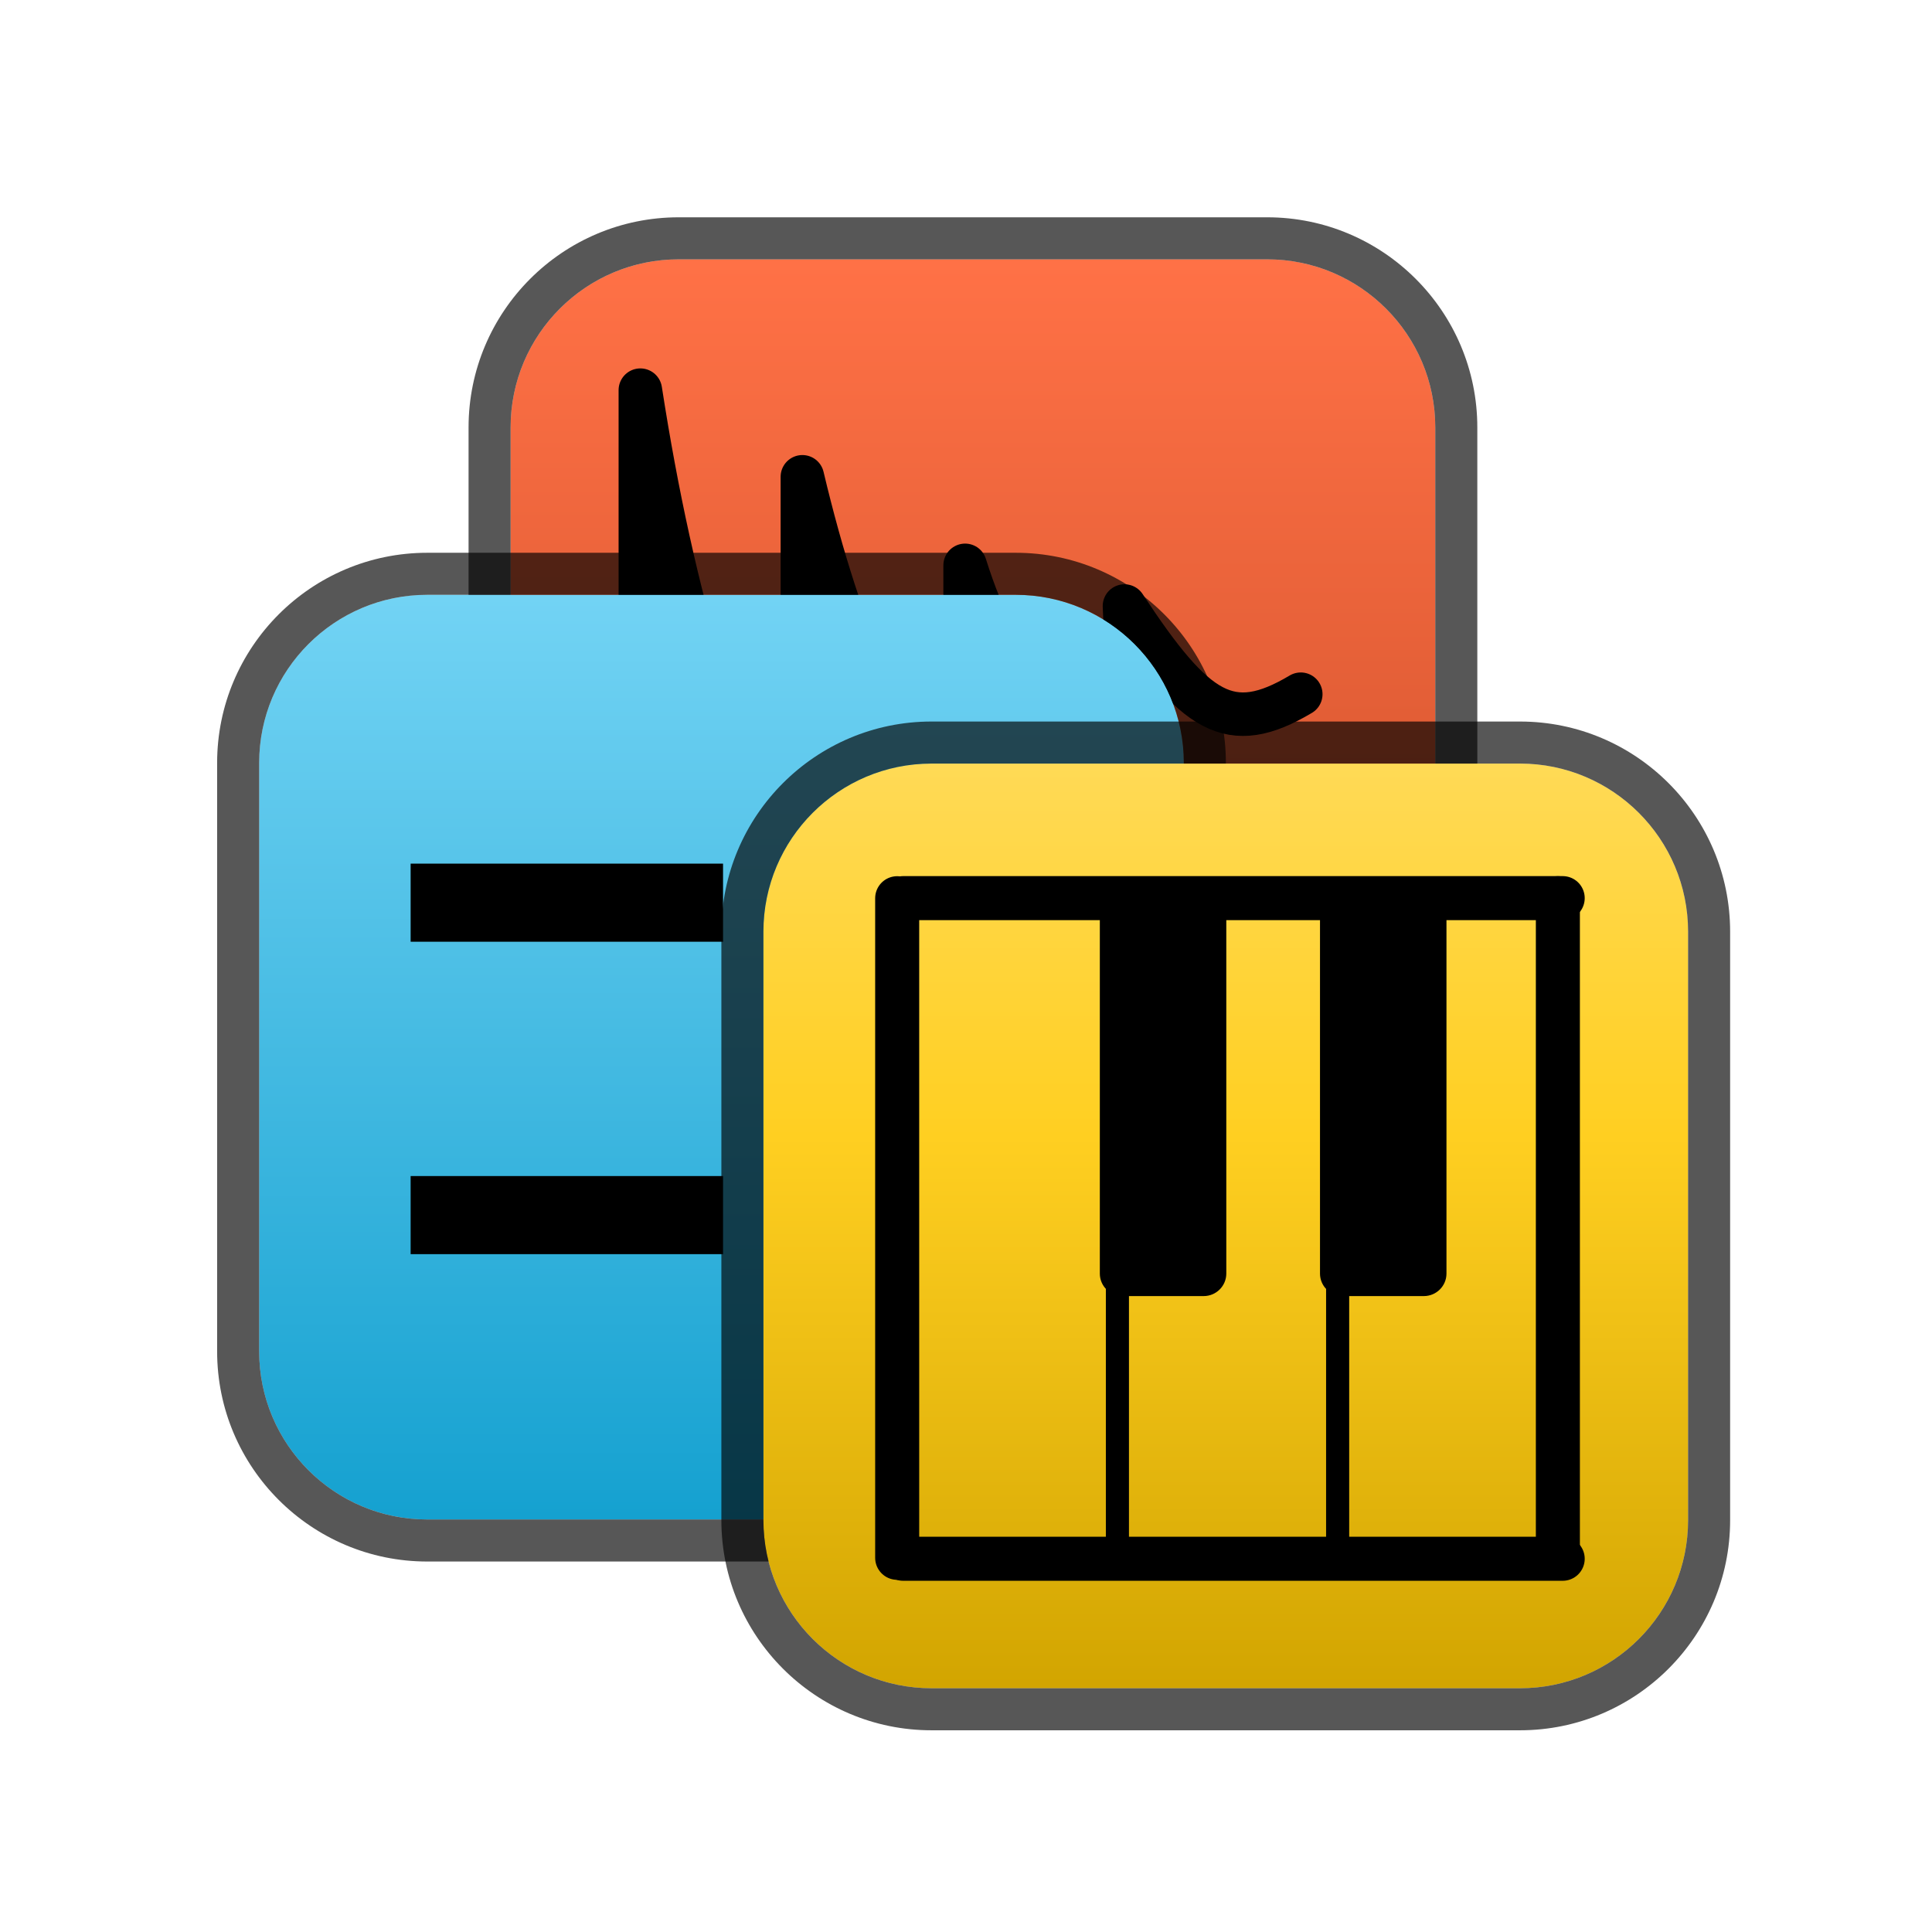 <?xml version="1.0" encoding="UTF-8" standalone="no"?>
<!DOCTYPE svg PUBLIC "-//W3C//DTD SVG 1.1//EN" "http://www.w3.org/Graphics/SVG/1.1/DTD/svg11.dtd">
<svg width="23px" height="23px" version="1.1" xmlns="http://www.w3.org/2000/svg" xmlns:xlink="http://www.w3.org/1999/xlink" xml:space="preserve" xmlns:serif="http://www.serif.com/" style="fill-rule:evenodd;clip-rule:evenodd;stroke-linecap:round;stroke-linejoin:round;stroke-miterlimit:1.5;">
    <g transform="matrix(1,0,0,1,-160,-194)">
        <g transform="matrix(1.211,0,0,1.211,-33.684,23.316)">
            <rect id="kind_device" x="160" y="141" width="19" height="19" style="fill:none;"/>
            <g id="kind_device1" serif:id="kind_device">
                <g id="Audio-FX" serif:id="Audio FX" transform="matrix(0.606,0,0,0.606,163.363,95.728)">
                    <g id="Audio-FX1" serif:id="Audio FX" transform="matrix(1,0,0,1,-31.37,31.822)">
                        <path d="M49,49.727C49,48.222 47.778,47 46.273,47L36.727,47C35.222,47 34,48.222 34,49.727L34,59.273C34,60.778 35.222,62 36.727,62L46.273,62C47.778,62 49,60.778 49,59.273L49,49.727Z" style="fill:url(#_Linear1);"/>
                        <path d="M49.682,49.727L49.682,59.273C49.682,61.154 48.154,62.682 46.273,62.682L36.727,62.682C34.846,62.682 33.318,61.154 33.318,59.273L33.318,49.727C33.318,47.846 34.846,46.318 36.727,46.318L46.273,46.318C48.154,46.318 49.682,47.846 49.682,49.727ZM49,49.727C49,48.222 47.778,47 46.273,47L36.727,47C35.222,47 34,48.222 34,49.727L34,59.273C34,60.778 35.222,62 36.727,62L46.273,62C47.778,62 49,60.778 49,59.273L49,49.727Z" style="fill-opacity:0.66;"/>
                    </g>
                    <g transform="matrix(0.055,0,0,0.055,-121.502,33.076)">
                        <path d="M2295.21,1049.69L2295.21,870.328C2304.7,931.625 2319.94,983.924 2343,1024L2343,895.883C2354.36,943.637 2369.76,979.74 2391,999L2391,922C2401.33,955.01 2418.09,973.365 2440,980L2438,934C2458.93,965.804 2469.08,972.465 2490,960.007" style="fill:none;stroke:black;stroke-width:12.83px;"/>
                    </g>
                </g>
                <g transform="matrix(0.606,0,0,0.606,141.881,118.31)">
                    <g id="Note-FX" serif:id="Note FX">
                        <path id="Note-FX1" serif:id="Note FX" d="M49,49.727C49,48.222 47.778,47 46.273,47L36.727,47C35.222,47 34,48.222 34,49.727L34,59.273C34,60.778 35.222,62 36.727,62L46.273,62C47.778,62 49,60.778 49,59.273L49,49.727Z" style="fill:url(#_Linear2);"/>
                        <clipPath id="_clip3">
                            <path id="Note-FX2" serif:id="Note FX" d="M49,49.727C49,48.222 47.778,47 46.273,47L36.727,47C35.222,47 34,48.222 34,49.727L34,59.273C34,60.778 35.222,62 36.727,62L46.273,62C47.778,62 49,60.778 49,59.273L49,49.727Z"/>
                        </clipPath>
                        <g clip-path="url(#_clip3)">
                            <g transform="matrix(1.267,0,0,1.267,-52.233,-55.067)">
                                <path d="M74,89L70,89L70,88L74,88L74,89ZM78,87L75,87L75,86L78,86L78,87ZM74,85L70,85L70,84L74,84L74,85Z"/>
                            </g>
                        </g>
                        <path id="Note-FX3" serif:id="Note FX" d="M49.682,49.727L49.682,59.273C49.682,61.154 48.154,62.682 46.273,62.682L36.727,62.682C34.846,62.682 33.318,61.154 33.318,59.273L33.318,49.727C33.318,47.846 34.846,46.318 36.727,46.318L46.273,46.318C48.154,46.318 49.682,47.846 49.682,49.727ZM49,49.727C49,48.222 47.778,47 46.273,47L36.727,47C35.222,47 34,48.222 34,49.727L34,59.273C34,60.778 35.222,62 36.727,62L46.273,62C47.778,62 49,60.778 49,59.273L49,49.727Z" style="fill-opacity:0.66;"/>
                    </g>
                </g>
                <g id="Instrument" transform="matrix(0.606,0,0,0.606,146.838,100.577)">
                    <g id="Instrument1" serif:id="Instrument" transform="matrix(1,0,0,1,0,32)">
                        <path d="M49,49.727C49,48.222 47.778,47 46.273,47L36.727,47C35.222,47 34,48.222 34,49.727L34,59.273C34,60.778 35.222,62 36.727,62L46.273,62C47.778,62 49,60.778 49,59.273L49,49.727Z" style="fill:url(#_Linear4);"/>
                        <path d="M49.682,49.727L49.682,59.273C49.682,61.154 48.154,62.682 46.273,62.682L36.727,62.682C34.846,62.682 33.318,61.154 33.318,59.273L33.318,49.727C33.318,47.846 34.846,46.318 36.727,46.318L46.273,46.318C48.154,46.318 49.682,47.846 49.682,49.727ZM49,49.727C49,48.222 47.778,47 46.273,47L36.727,47C35.222,47 34,48.222 34,49.727L34,59.273C34,60.778 35.222,62 36.727,62L46.273,62C47.778,62 49,60.778 49,59.273L49,49.727Z" style="fill-opacity:0.66;"/>
                    </g>
                    <g transform="matrix(0.956,0,0,0.956,1.876,3.887)">
                        <g transform="matrix(2.46715e-18,0.039,-0.039,2.29387e-18,51.642,55.699)">
                            <path d="M645.021,116.888L932.001,116.888" style="fill:none;stroke:black;stroke-width:19.16px;"/>
                        </g>
                        <g transform="matrix(-0.039,4.85905e-18,-4.65992e-18,-0.039,72.321,96.622)">
                            <path d="M645.021,116.888L932.001,116.888" style="fill:none;stroke:black;stroke-width:19.16px;"/>
                        </g>
                        <g transform="matrix(2.46715e-18,0.039,-0.039,2.29387e-18,40.431,55.699)">
                            <path d="M645.021,116.888L932.001,116.888" style="fill:none;stroke:black;stroke-width:19.16px;"/>
                        </g>
                        <g transform="matrix(-0.039,4.85905e-18,-4.65992e-18,-0.039,72.321,85.412)">
                            <path d="M645.021,116.888L932.001,116.888" style="fill:none;stroke:black;stroke-width:19.16px;"/>
                        </g>
                        <g transform="matrix(2.46715e-18,0.039,-0.039,2.29387e-18,44.168,55.699)">
                            <path d="M645.021,116.888L932.001,116.888" style="fill:none;stroke:black;stroke-width:10.05px;"/>
                        </g>
                        <g transform="matrix(0.058,-3.71206e-19,7.00098e-18,0.607,-93.915,2.019)">
                            <path d="M2334,130.022L2297,130.022L2297,140.371C2297,140.718 2299.97,141 2303.62,141L2327.38,141C2331.03,141 2334,140.718 2334,140.371L2334,130.022Z"/>
                        </g>
                        <g transform="matrix(0.058,-3.71206e-19,7.00098e-18,0.607,-90.179,2.019)">
                            <path d="M2334,130.022L2297,130.022L2297,140.371C2297,140.718 2299.97,141 2303.62,141L2327.38,141C2331.03,141 2334,140.718 2334,140.371L2334,130.022Z"/>
                        </g>
                        <g transform="matrix(2.46715e-18,0.039,-0.039,2.29387e-18,47.905,55.699)">
                            <path d="M645.021,116.888L932.001,116.888" style="fill:none;stroke:black;stroke-width:10.05px;"/>
                        </g>
                    </g>
                </g>
            </g>
        </g>
    </g>
    <defs>
        <linearGradient id="_Linear1" x1="0" y1="0" x2="1" y2="0" gradientUnits="userSpaceOnUse" gradientTransform="matrix(9.11314e-16,-15,14.883,9.18485e-16,41.5,62)"><stop offset="0" style="stop-color:rgb(198,75,38);stop-opacity:1"/><stop offset="1" style="stop-color:rgb(255,113,70);stop-opacity:1"/></linearGradient>
        <linearGradient id="_Linear2" x1="0" y1="0" x2="1" y2="0" gradientUnits="userSpaceOnUse" gradientTransform="matrix(9.18485e-16,15,-15,9.18485e-16,41.5,47)"><stop offset="0" style="stop-color:rgb(114,211,244);stop-opacity:1"/><stop offset="1" style="stop-color:rgb(21,161,208);stop-opacity:1"/></linearGradient>
        <linearGradient id="_Linear4" x1="0" y1="0" x2="1" y2="0" gradientUnits="userSpaceOnUse" gradientTransform="matrix(9.25713e-16,-15.118,15.118,9.25713e-16,41.114,62.118)"><stop offset="0" style="stop-color:rgb(209,164,0);stop-opacity:1"/><stop offset="0.6" style="stop-color:rgb(255,207,33);stop-opacity:1"/><stop offset="1" style="stop-color:rgb(255,218,86);stop-opacity:1"/></linearGradient>
    </defs>
</svg>
